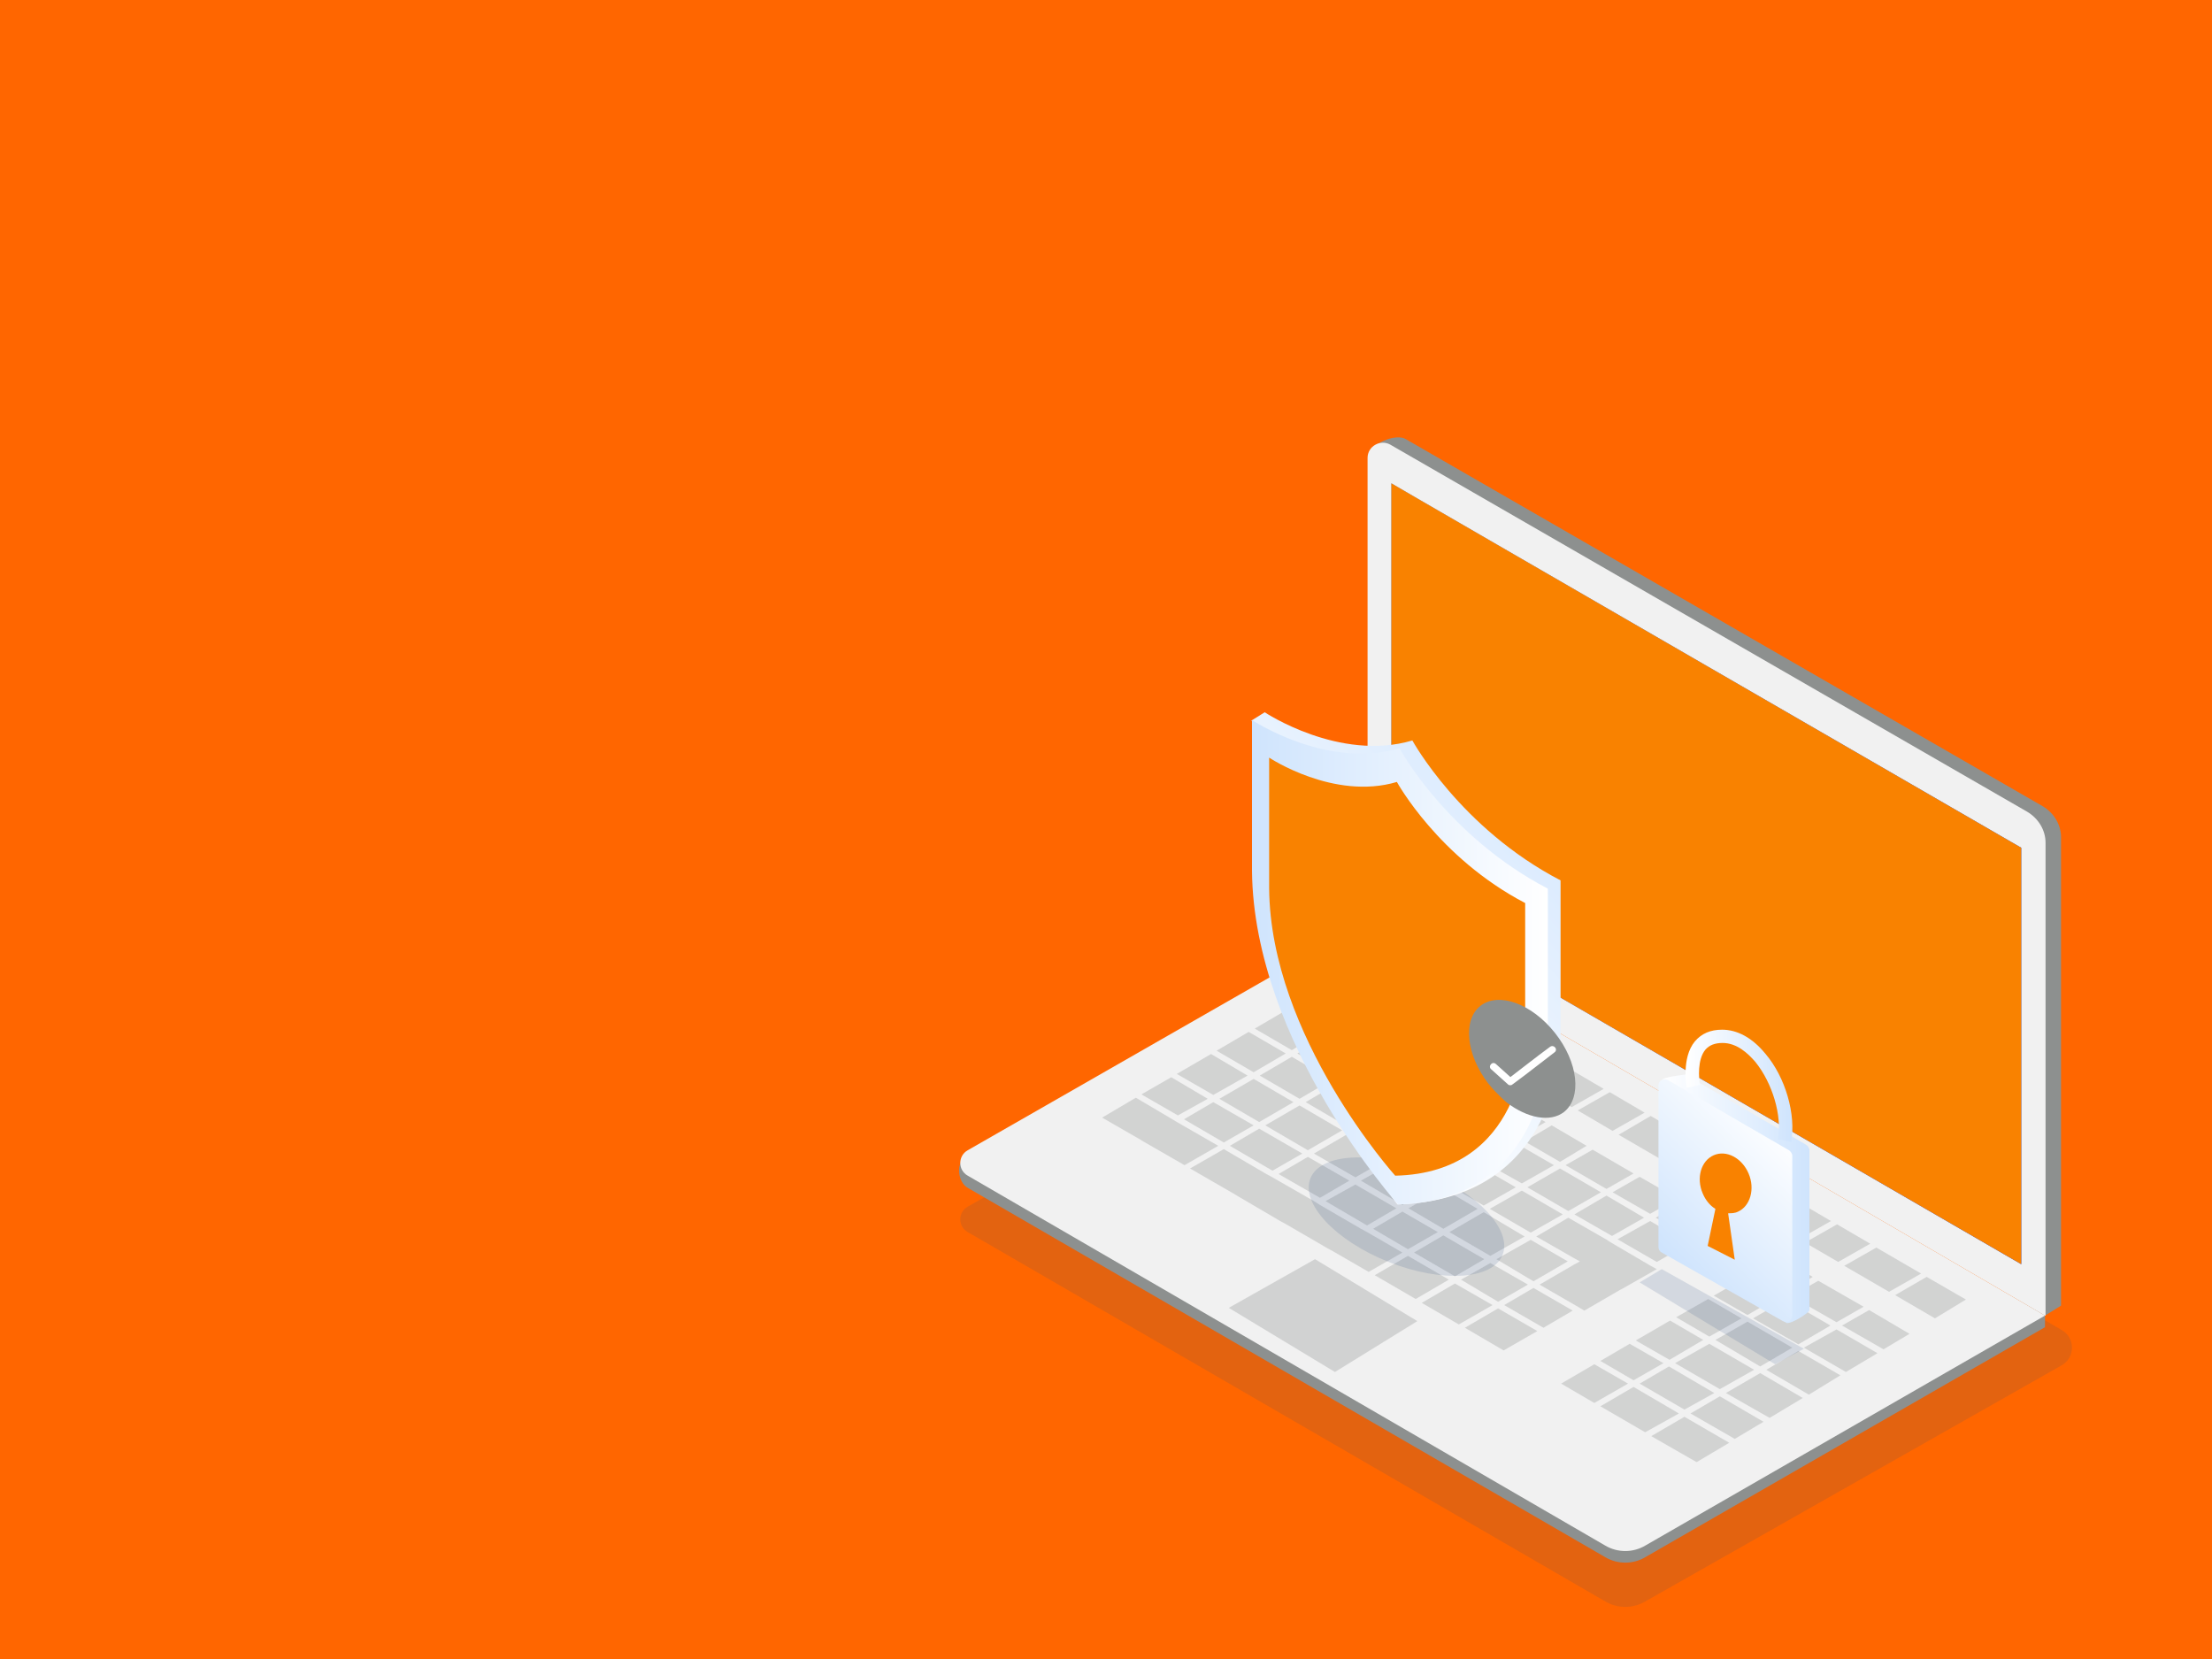 <?xml version="1.0" encoding="utf-8"?>
<!-- Generator: Adobe Illustrator 27.9.0, SVG Export Plug-In . SVG Version: 6.00 Build 0)  -->
<!DOCTYPE svg PUBLIC "-//W3C//DTD SVG 1.1//EN" "http://www.w3.org/Graphics/SVG/1.1/DTD/svg11.dtd">
<svg version="1.1" id="Layer_1" xmlns:x="http://ns.adobe.com/Extensibility/1.0/" xmlns:i="http://ns.adobe.com/AdobeIllustrator/10.0/" xmlns:graph="http://ns.adobe.com/Graphs/1.0/"
	 xmlns="http://www.w3.org/2000/svg" xmlns:xlink="http://www.w3.org/1999/xlink" x="0px" y="0px" width="400px" height="300px"
	 viewBox="0 0 400 300" style="enable-background:new 0 0 400 300;" xml:space="preserve">
<style type="text/css">
	.st0{fill:#FF6600;}
	.st1{opacity:0.13;fill:#2D4E7F;enable-background:new    ;}
	.st2{fill:#8D908F;}
	.st3{fill:#F1F1F1;}
	.st4{fill:url(#SVGID_1_);}
	.st5{fill:url(#SVGID_00000103946762758321073820000017200715545048709259_);}
	.st6{fill:#F98200;}
	.st7{opacity:0.31;fill:#8D908F;enable-background:new    ;}
	.st8{opacity:0.31;}
	.st9{opacity:0.15;fill:#2D4E7F;enable-background:new    ;}
	.st10{fill:url(#SVGID_00000074419347269538827040000004174300774934089896_);}
	.st11{fill:url(#SVGID_00000108279844401117177450000012003232884107599777_);}
	.st12{fill:#FFFFFF;}
	.st13{fill:url(#SVGID_00000031170973985382461090000017498061815486658704_);}
	.st14{fill:url(#SVGID_00000120544310987536076740000018441969705904717725_);}
	.st15{fill:url(#SVGID_00000028306152490751946590000000626145743673009338_);}
</style>
<rect class="st0" width="400" height="300"/>
<g>
	<path class="st1" d="M372.8,240.5c2.5,1.4,2.5,5,0,6.4l-75.3,42.7c-2.2,1.3-5,1.3-7.2,0L175,222.8c-1.8-1-1.8-3.6,0-4.6l80.9-45.7
		L372.8,240.5L372.8,240.5z"/>
	<path class="st2" d="M369.8,240l-72.3,41.6c-2.2,1.3-5,1.3-7.2,0L175,214.8c-1.8-1-2.2-4.5-0.4-5.5l72.7-40.5l122.5,69.1L369.8,240
		L369.8,240z"/>
	<path class="st2" d="M372.7,236.1l-2.9,1.8l-119.7-72.4l-2.5-83.1c0-2.1,4.8-4.1,6.6-3l115.2,66.4c2,1.2,3.3,3.3,3.3,5.6
		L372.7,236.1L372.7,236.1z"/>
	<path class="st3" d="M369.8,237.9l-122.5-71.3V82.8c0-2.1,2.3-3.4,4.1-2.4l115.2,66.4c2,1.2,3.3,3.3,3.3,5.6V237.9z"/>
	
		<linearGradient id="SVGID_1_" gradientUnits="userSpaceOnUse" x1="251.608" y1="142.003" x2="365.544" y2="142.003" gradientTransform="matrix(1 0 0 -1 0 300)">
		<stop  offset="0" style="stop-color:#955DF4"/>
		<stop  offset="1" style="stop-color:#5E61EE"/>
	</linearGradient>
	<path class="st4" d="M365.5,228.6l-113.9-65.9V87.4c-0.1,0,113.9,65.9,113.9,65.9V228.6z"/>
	
		<linearGradient id="SVGID_00000170965038619892289750000010917657865511344317_" gradientUnits="userSpaceOnUse" x1="244.799" y1="205.776" x2="372.352" y2="78.23" gradientTransform="matrix(1 0 0 -1 0 300)">
		<stop  offset="0" style="stop-color:#95EDF6"/>
		<stop  offset="1" style="stop-color:#477DF0"/>
	</linearGradient>
	<path style="fill:url(#SVGID_00000170965038619892289750000010917657865511344317_);" d="M365.5,228.6l-113.9-65.9V87.4
		c-0.1,0,113.9,65.9,113.9,65.9V228.6z"/>
	<path class="st6" d="M365.5,228.6l-113.9-65.9V87.4c-0.1,0,113.9,65.9,113.9,65.9V228.6z"/>
	<path class="st3" d="M369.8,237.9l-72.3,41.6c-2.2,1.3-5,1.3-7.2,0L175,212.6c-1.8-1-1.8-3.6,0-4.6l72.3-41.4L369.8,237.9
		L369.8,237.9z"/>
	<polygon class="st7" points="222.2,236.5 237.8,227.7 256.3,238.9 241.4,248.1 	"/>
	<g class="st8">
		<polygon class="st2" points="325.3,224.1 331.1,220.8 322.9,216 317.1,219.4 		"/>
		<polygon class="st2" points="341.6,233.6 347.4,230.3 339.3,225.6 333.5,228.9 		"/>
		<polygon class="st2" points="332.4,228.2 338.2,224.9 332.2,221.4 326.4,224.7 		"/>
		<polygon class="st2" points="300.1,209.5 305.9,206.1 298.5,201.8 292.7,205.2 		"/>
		<polygon class="st2" points="267.1,190.3 272.9,186.9 265.2,182.5 259.4,185.8 		"/>
		<polygon class="st2" points="291.6,204.5 297.4,201.2 291.1,197.5 285.3,200.8 		"/>
		<polygon class="st2" points="284.2,200.2 290,196.9 282.5,192.5 276.7,195.9 		"/>
		<polygon class="st2" points="275.7,195.3 281.5,191.9 274,187.6 268.2,190.9 		"/>
		<polygon class="st2" points="348.4,230.9 342.7,234.2 349.9,238.4 355.5,235 		"/>
		<polygon class="st2" points="307.9,214 313.7,210.7 307,206.7 301.2,210.1 		"/>
		<polygon class="st2" points="255.9,177 249.1,173 243.3,176.4 250,180.4 		"/>
		<polygon class="st2" points="316.1,218.7 321.8,215.4 314.8,211.3 309,214.6 		"/>
		<polygon class="st2" points="258.3,185.2 264.2,181.8 257,177.6 251.1,181 		"/>
		<polygon class="st2" points="247.7,191.3 240.5,187.1 234.6,190.5 241.9,194.7 		"/>
		<polygon class="st2" points="240.8,195.3 233.6,191.1 227.8,194.5 235,198.7 		"/>
		<polygon class="st2" points="219.4,199.3 214.1,202.4 221.3,206.6 226.7,203.5 		"/>
		<polygon class="st2" points="233.9,199.3 226.7,195.1 220.5,198.7 227.7,202.9 		"/>
		<polygon class="st2" points="227.7,204.1 222.4,207.2 230.1,211.7 235.5,208.6 		"/>
		<polygon class="st2" points="253.7,187.9 246.4,183.7 241.5,186.5 248.8,190.7 		"/>
		<polygon class="st2" points="269.5,228.4 264.2,231.4 270.9,235.4 276.3,232.3 		"/>
		<polygon class="st2" points="261,223.4 255.7,226.5 263.1,230.8 268.4,227.7 		"/>
		<polygon class="st2" points="253.6,219.1 248.3,222.2 254.6,225.9 260,222.8 		"/>
		<polygon class="st2" points="245.1,214.2 239.7,217.2 247.2,221.6 252.5,218.5 		"/>
		<polygon class="st2" points="277.3,232.9 272,236 279.1,240.1 284.4,237 		"/>
		<polygon class="st2" points="236.5,209.2 231.2,212.3 238.7,216.6 244,213.5 		"/>
		<polygon class="st2" points="267.7,211 261.9,214.3 268.3,218 274.1,214.7 		"/>
		<polygon class="st2" points="275.2,215.3 269.4,218.6 276.8,222.9 282.6,219.6 		"/>
		<polygon class="st2" points="306.5,224.2 311.4,221.4 304.3,217.3 299.4,220.2 		"/>
		<polygon class="st2" points="275.2,214 281,210.7 274.6,207 268.8,210.4 		"/>
		<polygon class="st2" points="291.5,223.5 297.3,220.2 290.5,216.2 284.7,219.6 		"/>
		<polygon class="st2" points="283.6,219 289.5,215.6 282.1,211.3 276.2,214.7 		"/>
		<polygon class="st2" points="299.6,228.2 305.4,224.9 298.4,220.8 292.5,224.1 		"/>
		<polygon class="st2" points="250.6,201 244.8,204.4 252.3,208.7 258.1,205.4 		"/>
		<polygon class="st2" points="259.2,206 253.4,209.4 260.9,213.7 266.6,210.3 		"/>
		<polygon class="st2" points="267.7,209.7 273.6,206.4 266.1,202 260.3,205.4 		"/>
		<polygon class="st2" points="265,201.4 257.5,197.1 251.7,200.4 259.2,204.8 		"/>
		<polygon class="st2" points="298.4,219.5 303.3,216.7 296.5,212.8 291.6,215.6 		"/>
		<polygon class="st2" points="260.9,214.9 254.7,218.5 261,222.2 267.2,218.6 		"/>
		<polygon class="st2" points="276.8,224.2 270.6,227.7 277.3,231.7 283.5,228.1 		"/>
		<polygon class="st2" points="268.3,219.2 262.1,222.8 269.5,227.1 275.7,223.6 		"/>
		<polygon class="st2" points="243.8,205 237.6,208.6 245.1,212.9 251.2,209.4 		"/>
		<polygon class="st2" points="252.3,210 246.1,213.5 253.6,217.9 259.8,214.3 		"/>
		<polygon class="st2" points="290.5,215 295.4,212.2 288,207.9 283.1,210.7 		"/>
		<polygon class="st2" points="274.6,205.7 279.5,202.9 272,198.6 267.2,201.4 		"/>
		<polygon class="st2" points="266.1,200.8 271,198 263.5,193.6 258.6,196.4 		"/>
		<polygon class="st2" points="282.1,210.1 286.9,207.2 280.6,203.5 275.7,206.4 		"/>
		<polygon class="st2" points="249.6,200.4 241.9,195.9 236.1,199.3 243.8,203.8 		"/>
		<polygon class="st2" points="235,199.9 228.8,203.5 236.5,208 242.7,204.4 		"/>
		<polygon class="st2" points="256.5,196.4 248.8,192 242.9,195.3 250.7,199.8 		"/>
		<polygon class="st2" points="262.4,193 254.7,188.5 249.8,191.3 257.5,195.8 		"/>
		<polygon class="st2" points="270.9,236.6 264.9,240.1 271.9,244.2 278,240.7 		"/>
		<polygon class="st2" points="263.1,232.1 257.1,235.6 263.8,239.5 269.9,236 		"/>
		<polygon class="st2" points="254.6,227.1 248.6,230.6 256,234.9 262,231.4 		"/>
		<polygon class="st2" points="245.4,183.1 238.6,179.2 233.7,182 240.5,185.9 		"/>
		<polygon class="st2" points="225.6,194.5 219,190.6 212.8,194.2 219.4,198 		"/>
		<polygon class="st2" points="232.5,190.5 225.8,186.6 220,190 226.7,193.9 		"/>
		<polygon class="st2" points="239.4,186.5 232.7,182.6 226.9,186 233.6,189.9 		"/>
		<polygon class="st2" points="218.4,198.7 211.8,194.8 206.4,197.9 213,201.7 		"/>
		<polygon class="st2" points="213,203 212,202.4 205.4,198.5 199.3,202.1 205.9,205.9 206.9,206.5 214.2,210.7 220.3,207.2 		"/>
		<polygon class="st2" points="247.2,222.8 246.1,222.2 238.7,217.9 237.6,217.2 230.1,212.9 229,212.3 221.3,207.8 215.2,211.3 
			223,215.8 224,216.4 231.5,220.8 232.6,221.4 240,225.7 241.1,226.3 247.5,230 253.6,226.5 		"/>
		<polygon class="st2" points="298.5,228.9 291.5,224.8 290.4,224.1 283.6,220.2 277.8,223.6 284.6,227.5 285.7,228.1 284.6,228.7 
			278.4,232.3 285.5,236.4 286.5,237 292.7,233.4 293.8,232.8 299.6,229.5 		"/>
		<polygon class="st2" points="309.9,234.3 316,237.8 321.8,234.4 315.8,230.9 		"/>
		<polygon class="st2" points="316.8,230.3 322.9,233.8 327.8,230.9 321.7,227.4 		"/>
		<polygon class="st2" points="317,238.4 325.2,243.1 331,239.7 322.9,235 		"/>
		<polygon class="st2" points="323.9,234.4 332.1,239.1 337,236.3 328.8,231.6 		"/>
		<polygon class="st2" points="310.2,242.3 318.3,247.1 324.1,243.7 316,239 		"/>
		<polygon class="st2" points="296.5,250.2 304.6,254.9 310,251.9 301.8,247.1 		"/>
		<polygon class="st2" points="294.7,243 289.4,246.1 295.4,249.6 300.8,246.5 		"/>
		<polygon class="st2" points="302.9,246.5 311,251.2 317.2,247.7 309.1,243 		"/>
		<polygon class="st2" points="303.1,238.2 309.1,241.7 314.9,238.4 308.9,234.9 		"/>
		<polygon class="st2" points="295.8,242.4 301.9,245.9 308,242.3 302,238.8 		"/>
		<polygon class="st2" points="312.1,251.9 320,256.4 326,252.8 318.3,248.3 		"/>
		<polygon class="st2" points="298.6,259.7 306.8,264.4 312.7,260.9 304.6,256.2 		"/>
		<polygon class="st2" points="305.7,255.6 313.7,260.2 318.9,257.1 311,252.5 		"/>
		<polygon class="st2" points="326.2,243.7 333.8,248.1 339.5,244.7 332.1,240.4 		"/>
		<polygon class="st2" points="333.1,239.7 340.6,244 345.3,241.2 338,236.9 		"/>
		<polygon class="st2" points="319.4,247.7 327.1,252.2 332.8,248.7 325.2,244.3 		"/>
		<polygon class="st2" points="295.4,250.8 289.4,254.3 297.5,259 303.6,255.6 		"/>
		<polygon class="st2" points="288.3,246.7 282.3,250.2 288.3,253.7 294.4,250.2 		"/>
	</g>
	
		<ellipse transform="matrix(0.37 -0.929 0.929 0.37 -44.264 374.912)" class="st9" cx="254.4" cy="220.1" rx="8.8" ry="18.7"/>
	
		<linearGradient id="SVGID_00000006680683510806316390000009478256099562801053_" gradientUnits="userSpaceOnUse" x1="1050.088" y1="111.277" x2="991.244" y2="166.069" gradientTransform="matrix(-1 0 0 -1 1280 300)">
		<stop  offset="0" style="stop-color:#FFFFFF"/>
		<stop  offset="1" style="stop-color:#CFE4FD"/>
	</linearGradient>
	<path style="fill:url(#SVGID_00000006680683510806316390000009478256099562801053_);" d="M226.3,130.3l2.4-1.5c0,0,13.5,9,26.7,5.1
		c0,0,8.7,15.9,26.8,25.3v29.4c0,0,0.1,28.3-29.5,29.2c0,0-23.7-30.6-24-61.8v-22.6C228.7,133.5,226.3,130.3,226.3,130.3z"/>
	
		<linearGradient id="SVGID_00000078767649523560026180000004070181490210645416_" gradientUnits="userSpaceOnUse" x1="1000.132" y1="125.971" x2="1053.661" y2="125.971" gradientTransform="matrix(-1 0 0 -1 1280 300)">
		<stop  offset="0" style="stop-color:#FFFFFF"/>
		<stop  offset="1" style="stop-color:#CFE4FD"/>
	</linearGradient>
	<path style="fill:url(#SVGID_00000078767649523560026180000004070181490210645416_);" d="M279.9,160.7v29.4c0,0-0.4,27.1-27.1,27.7
		c0,0-26.1-29.1-26.4-60.3v-27.3c0,0,13.5,9,26.7,5.1C253,135.3,261.7,151.2,279.9,160.7z"/>
	<path class="st6" d="M275.8,163.3v25.4c0,0-0.4,23.4-23.5,23.9c0,0-22.6-25.1-22.8-52V137c0,0,11.7,7.8,23.1,4.4
		C252.6,141.4,260.1,155.1,275.8,163.3L275.8,163.3z"/>
	<path class="st2" d="M281.2,186.8c-4.2-5.3-10.2-7.5-13.5-4.9c-3.2,2.5-2.6,8.8,1.4,14c1.6,2,3.4,3.5,3.4,3.5
		c3.7,2.8,7.8,3.6,10.3,1.7C286.1,198.5,285.4,192.1,281.2,186.8L281.2,186.8z"/>
	<path class="st12" d="M270.5,192.4c1,0.9,2,1.8,3,2.7c-0.3,0-0.5,0-0.8,0c2.5-1.9,5-3.9,7.6-5.8c0.7-0.5,1.5,0.5,0.8,1
		c-2.5,1.9-5,3.9-7.6,5.8c-0.2,0.2-0.6,0.2-0.8,0c-1-0.9-2-1.8-3-2.7C269,192.9,269.8,191.8,270.5,192.4L270.5,192.4z"/>
	
		<linearGradient id="SVGID_00000085948010148393786070000005963051467194348434_" gradientUnits="userSpaceOnUse" x1="300.621" y1="83.263" x2="327.221" y2="83.263" gradientTransform="matrix(1 0 0 -1 0 300)">
		<stop  offset="0" style="stop-color:#FFFFFF"/>
		<stop  offset="1" style="stop-color:#CFE4FD"/>
	</linearGradient>
	<path style="fill:url(#SVGID_00000085948010148393786070000005963051467194348434_);" d="M304.7,194.3l21.9,12.7
		c0.3,0.2,0.6,0.6,0.6,1v28.9c0,0.5-3.5,2.7-4.2,2.3l-19.4-13.7c-0.4-0.2-0.6-0.6-0.6-1l-2.5-29.1
		C300.6,194.7,304.5,194.4,304.7,194.3L304.7,194.3z"/>
	
		<linearGradient id="SVGID_00000138536663505059632220000014984200563458918582_" gradientUnits="userSpaceOnUse" x1="323.683" y1="94.562" x2="301.935" y2="72.814" gradientTransform="matrix(1 0 0 -1 0 300)">
		<stop  offset="0" style="stop-color:#FFFFFF"/>
		<stop  offset="1" style="stop-color:#CFE4FD"/>
	</linearGradient>
	<path style="fill:url(#SVGID_00000138536663505059632220000014984200563458918582_);" d="M301.6,195.3l21.9,12.7
		c0.3,0.2,0.6,0.6,0.6,1v28.9c0,0.9-0.9,1.4-1.7,1l-21.9-12.4c-0.4-0.2-0.6-0.6-0.6-1v-29.3C299.9,195.4,300.9,194.9,301.6,195.3
		L301.6,195.3z"/>
	<path class="st6" d="M316.2,212.2c-1.2-2.8-4-4.3-6.3-3.3c-2.3,1-3.2,4.1-2,6.9c0.5,1.2,1.3,2.2,2.3,2.8l-1.4,6.7l4.9,2.5l-1.2-8.4
		c0.6,0,1.2,0,1.8-0.3C316.5,218.1,317.4,215,316.2,212.2L316.2,212.2z"/>
	
		<linearGradient id="SVGID_00000075128036565341627690000005890806938306207378_" gradientUnits="userSpaceOnUse" x1="304.801" y1="103.696" x2="324.105" y2="103.696" gradientTransform="matrix(1 0 0 -1 0 300)">
		<stop  offset="0" style="stop-color:#FFFFFF"/>
		<stop  offset="1" style="stop-color:#CFE4FD"/>
	</linearGradient>
	<path style="fill:url(#SVGID_00000075128036565341627690000005890806938306207378_);" d="M323.9,206.5l-2.4-0.5
		c0.8-4.2-1-10.2-4.1-14c-1.3-1.5-3.3-3.4-5.9-3.4c-1.4,0-2.4,0.4-3.1,1.2c-1.5,1.8-1.2,5.2-1,6.4l-2.4,0.5c0-0.2-1-5.4,1.5-8.4
		c1.2-1.4,2.8-2.1,4.9-2.1c2.8,0,5.5,1.5,7.8,4.3C322.9,194.8,324.8,201.6,323.9,206.5L323.9,206.5z"/>
	<polygon class="st9" points="300.5,229.5 296.5,231.9 321,246.7 326.2,243.9 	"/>
</g>
</svg>
